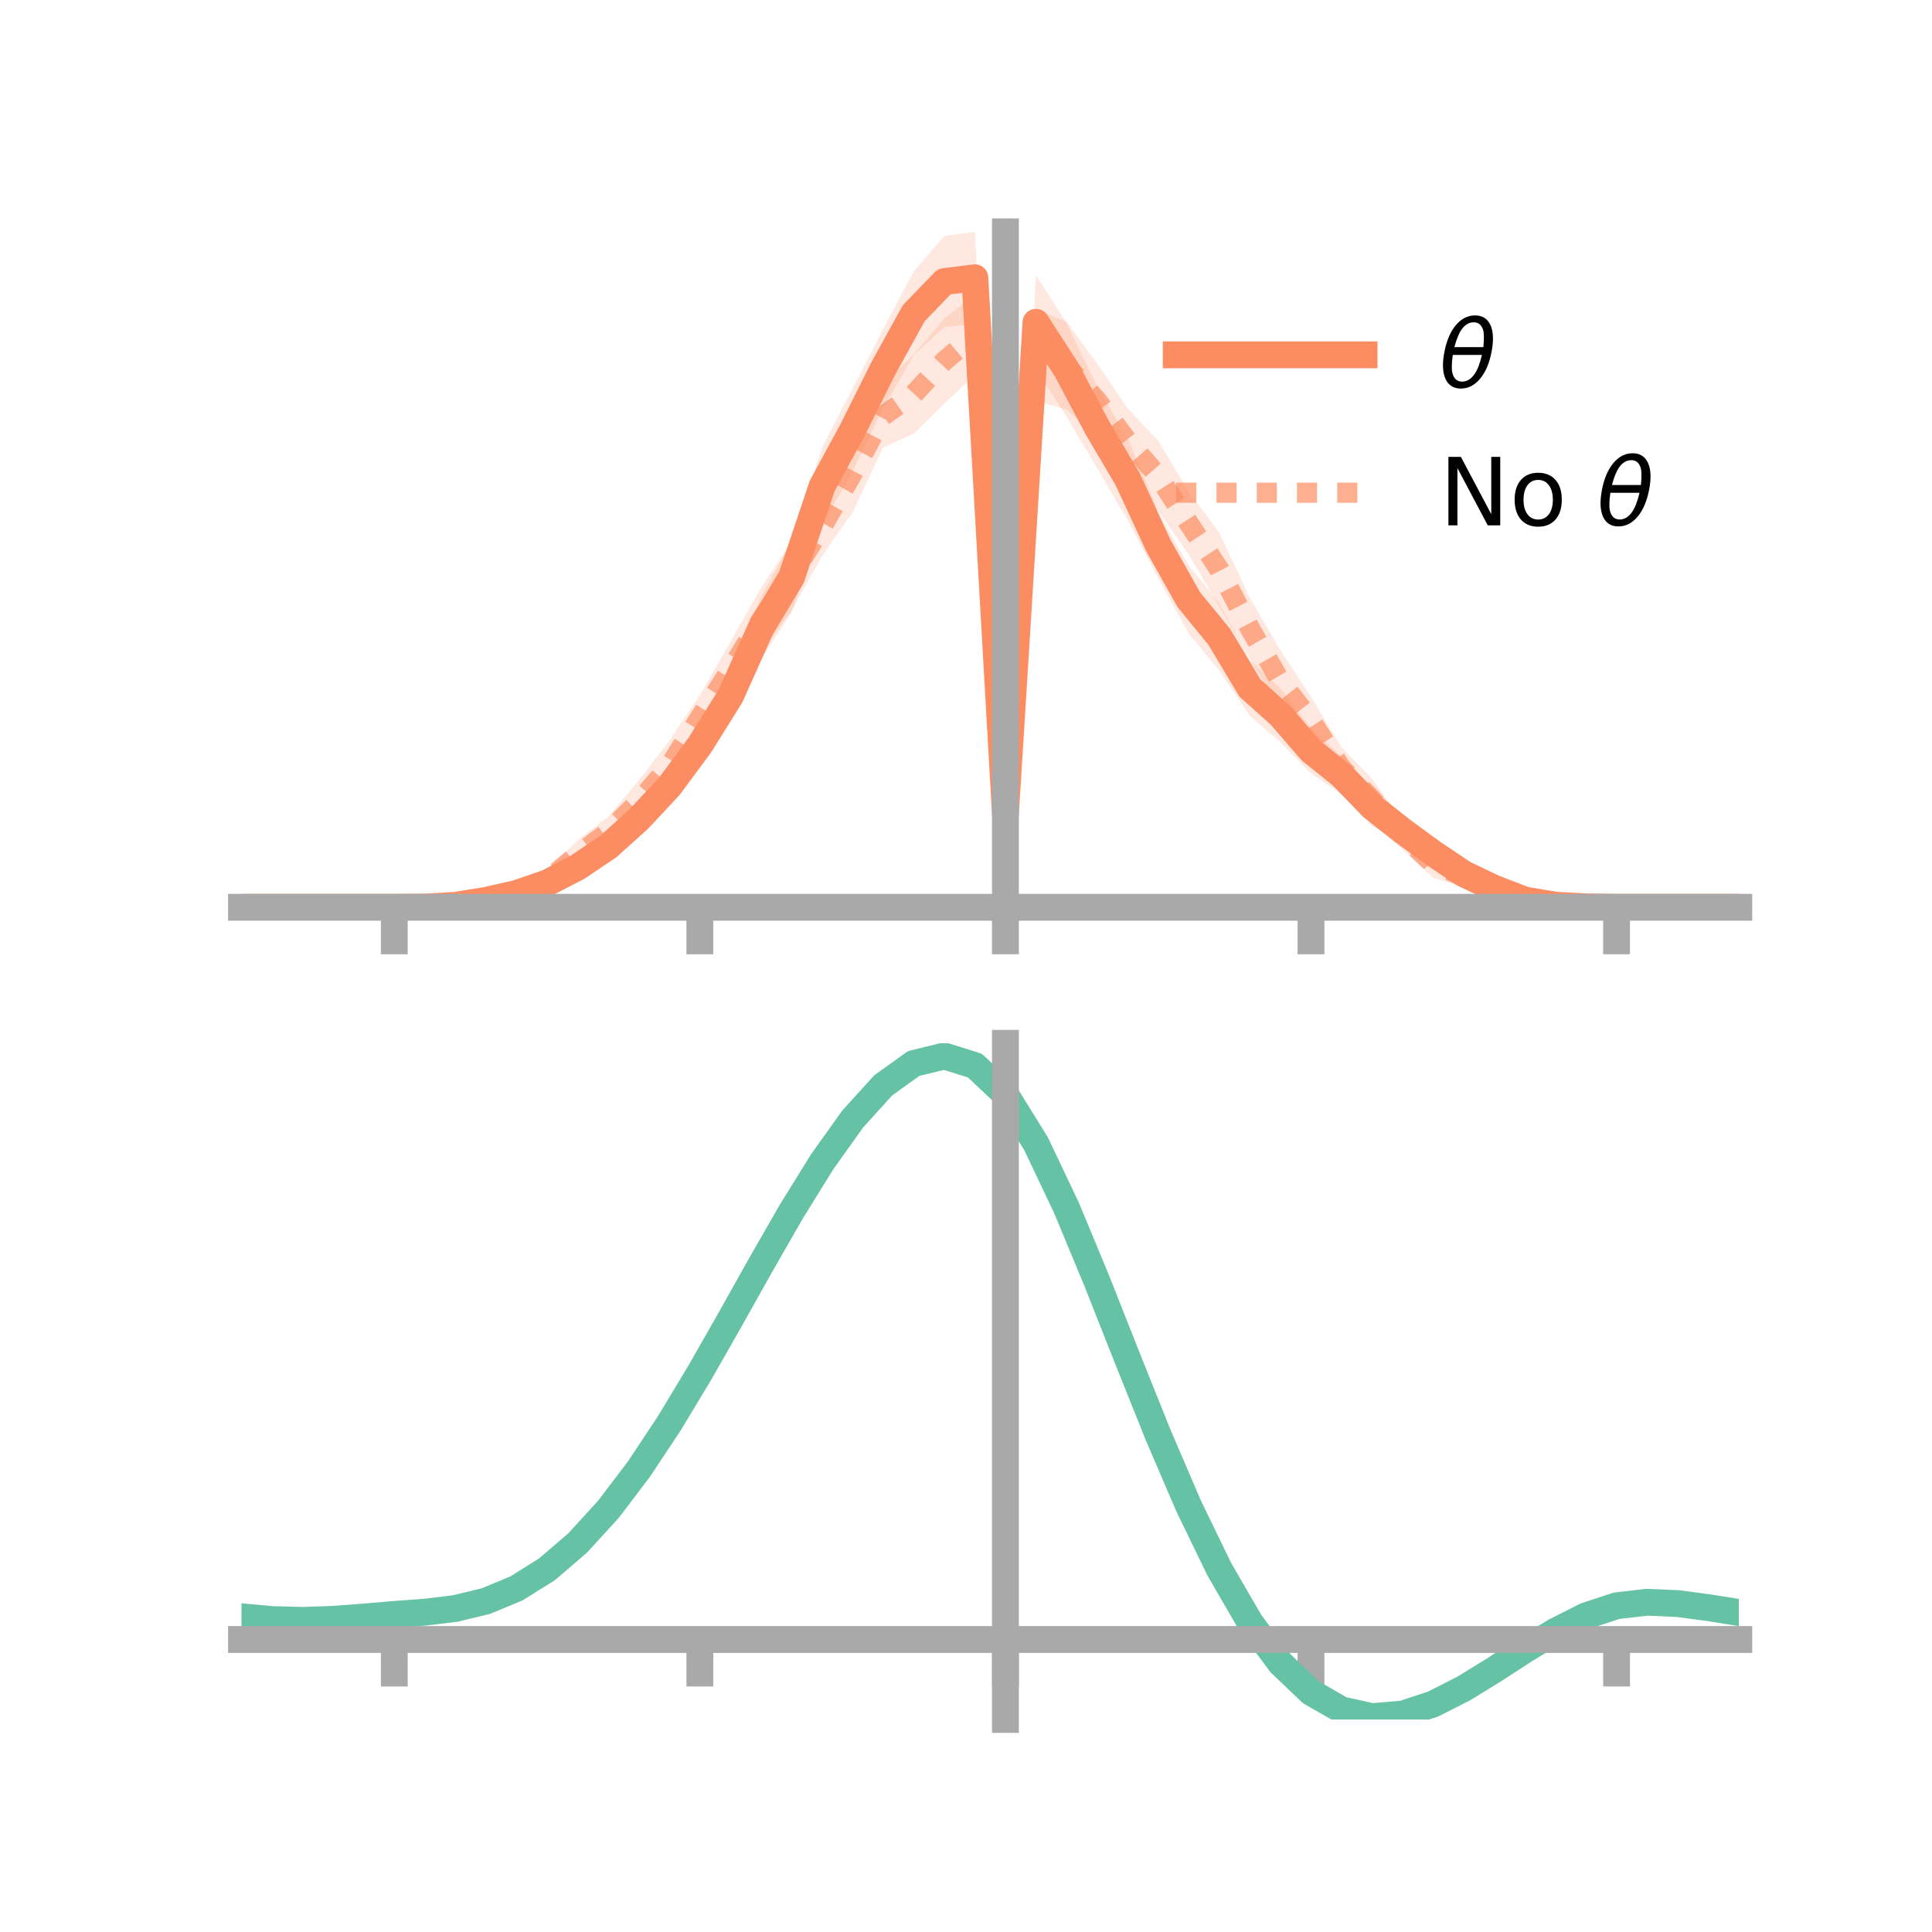 <?xml version="1.0" encoding="utf-8" standalone="no"?>
<!DOCTYPE svg PUBLIC "-//W3C//DTD SVG 1.1//EN"
  "http://www.w3.org/Graphics/SVG/1.1/DTD/svg11.dtd">
<!-- Created with matplotlib (https://matplotlib.org/) -->
<svg height="144pt" version="1.1" viewBox="0 0 144 144" width="144pt" xmlns="http://www.w3.org/2000/svg" xmlns:xlink="http://www.w3.org/1999/xlink">
 <defs>
  <style type="text/css">*{stroke-linecap:butt;stroke-linejoin:round;}</style>
 </defs>
 <g id="figure_1">
  <g id="patch_1">
   <path d="M 0 144 
L 144 144 
L 144 0 
L 0 0 
z
" style="fill:none;"/>
  </g>
  <g id="axes_1">
   <g id="patch_2">
    <path d="M 18 67.68 
L 129.6 67.68 
L 129.6 17.28 
L 18 17.28 
z
" style="fill:none;"/>
   </g>
   <g id="PolyCollection_1">
    <path clip-path="url(#p5e32bb2b35)" d="M 18 67.625 
L 18 67.625 
L 20.278 67.625 
L 22.555 67.625 
L 24.833 67.625 
L 27.11 67.625 
L 29.388 67.625 
L 31.665 67.536 
L 33.943 67.287 
L 36.22 66.694 
L 38.498 66.031 
L 40.776 65.104 
L 43.053 63.766 
L 45.331 62.206 
L 47.608 59.836 
L 49.886 57.289 
L 52.163 54.197 
L 54.441 50.169 
L 56.718 44.483 
L 58.996 40.378 
L 61.273 33.358 
L 63.551 28.943 
L 65.829 24.52 
L 68.106 20.235 
L 70.384 17.59 
L 72.661 17.28 
L 74.939 59.804 
L 77.216 20.533 
L 79.494 24.068 
L 81.771 28.808 
L 84.049 32.651 
L 86.327 38.176 
L 88.604 42.156 
L 90.882 44.96 
L 93.159 49.19 
L 95.437 51.312 
L 97.714 54.245 
L 99.992 56.372 
L 102.269 58.714 
L 104.547 60.928 
L 106.824 62.572 
L 109.102 64.433 
L 111.38 65.717 
L 113.657 66.706 
L 115.935 67.26 
L 118.212 67.51 
L 120.49 67.625 
L 122.767 67.625 
L 125.045 67.625 
L 127.322 67.625 
L 129.6 67.625 
L 129.6 67.625 
L 129.6 67.625 
L 127.322 67.625 
L 125.045 67.625 
L 122.767 67.625 
L 120.49 67.625 
L 118.212 67.676 
L 115.935 67.676 
L 113.657 67.469 
L 111.38 66.701 
L 109.102 65.822 
L 106.824 64.625 
L 104.547 62.941 
L 102.269 61.557 
L 99.992 59.195 
L 97.714 57.657 
L 95.437 55.322 
L 93.159 53.364 
L 90.882 49.991 
L 88.604 47.228 
L 86.327 43.106 
L 84.049 38.79 
L 81.771 34.888 
L 79.494 31.047 
L 77.216 27.512 
L 74.939 61.57 
L 72.661 24.13 
L 70.384 24.382 
L 68.106 26.455 
L 65.829 30.42 
L 63.551 35.129 
L 61.273 39.11 
L 58.996 45.663 
L 56.718 49.136 
L 54.441 53.608 
L 52.163 56.869 
L 49.886 59.928 
L 47.608 62.262 
L 45.331 63.997 
L 43.053 65.504 
L 40.776 66.521 
L 38.498 67.156 
L 36.22 67.528 
L 33.943 67.671 
L 31.665 67.68 
L 29.388 67.625 
L 27.11 67.625 
L 24.833 67.625 
L 22.555 67.625 
L 20.278 67.625 
L 18 67.625 
z
" style="fill:#fc8d62;fill-opacity:0.2;"/>
   </g>
   <g id="PolyCollection_2">
    <path clip-path="url(#p5e32bb2b35)" d="M 18 67.625 
L 18 67.625 
L 20.278 67.625 
L 22.555 67.625 
L 24.833 67.625 
L 27.11 67.625 
L 29.388 67.625 
L 31.665 67.512 
L 33.943 67.202 
L 36.22 66.796 
L 38.498 65.935 
L 40.776 64.82 
L 43.053 62.629 
L 45.331 60.873 
L 47.608 58.161 
L 49.886 55.216 
L 52.163 51.805 
L 54.441 47.821 
L 56.718 43.819 
L 58.996 40.348 
L 61.273 37.099 
L 63.551 32.397 
L 65.829 28.625 
L 68.106 26.433 
L 70.384 23.721 
L 72.661 22.01 
L 74.939 61.185 
L 77.216 23.072 
L 79.494 23.98 
L 81.771 27.101 
L 84.049 30.449 
L 86.327 32.849 
L 88.604 36.671 
L 90.882 39.706 
L 93.159 44.57 
L 95.437 48.473 
L 97.714 51.939 
L 99.992 55.686 
L 102.269 58.066 
L 104.547 61.135 
L 106.824 63.366 
L 109.102 64.494 
L 111.38 65.993 
L 113.657 66.762 
L 115.935 67.364 
L 118.212 67.559 
L 120.49 67.625 
L 122.767 67.625 
L 125.045 67.625 
L 127.322 67.625 
L 129.6 67.625 
L 129.6 67.625 
L 129.6 67.625 
L 127.322 67.625 
L 125.045 67.625 
L 122.767 67.625 
L 120.49 67.625 
L 118.212 67.686 
L 115.935 67.698 
L 113.657 67.449 
L 111.38 67.039 
L 109.102 66.162 
L 106.824 65.426 
L 104.547 63.335 
L 102.269 61.086 
L 99.992 58.845 
L 97.714 55.456 
L 95.437 53.095 
L 93.159 49.083 
L 90.882 45.197 
L 88.604 41.336 
L 86.327 38.103 
L 84.049 35.29 
L 81.771 32.611 
L 79.494 30.527 
L 77.216 29.902 
L 74.939 62.794 
L 72.661 27.939 
L 70.384 30.085 
L 68.106 32.32 
L 65.829 33.35 
L 63.551 38.166 
L 61.273 41.446 
L 58.996 45.532 
L 56.718 48.597 
L 54.441 52.044 
L 52.163 55.174 
L 49.886 59.016 
L 47.608 61.35 
L 45.331 63.152 
L 43.053 64.816 
L 40.776 66.373 
L 38.498 66.929 
L 36.22 67.534 
L 33.943 67.636 
L 31.665 67.654 
L 29.388 67.625 
L 27.11 67.625 
L 24.833 67.625 
L 22.555 67.625 
L 20.278 67.625 
L 18 67.625 
z
" style="fill:#fc8d62;fill-opacity:0.2;"/>
   </g>
   <g id="matplotlib.axis_1">
    <g id="xtick_1">
     <g id="line2d_1">
      <defs>
       <path d="M 0 0 
L 0 3.5 
" id="m52cf89adc5" style="stroke:#a9a9a9;stroke-width:2;"/>
      </defs>
      <g>
       <use style="fill:#a9a9a9;stroke:#a9a9a9;stroke-width:2;" x="29.388" xlink:href="#m52cf89adc5" y="67.625"/>
      </g>
     </g>
    </g>
    <g id="xtick_2">
     <g id="line2d_2">
      <g>
       <use style="fill:#a9a9a9;stroke:#a9a9a9;stroke-width:2;" x="52.163" xlink:href="#m52cf89adc5" y="67.625"/>
      </g>
     </g>
    </g>
    <g id="xtick_3">
     <g id="line2d_3">
      <g>
       <use style="fill:#a9a9a9;stroke:#a9a9a9;stroke-width:2;" x="74.939" xlink:href="#m52cf89adc5" y="67.625"/>
      </g>
     </g>
    </g>
    <g id="xtick_4">
     <g id="line2d_4">
      <g>
       <use style="fill:#a9a9a9;stroke:#a9a9a9;stroke-width:2;" x="97.714" xlink:href="#m52cf89adc5" y="67.625"/>
      </g>
     </g>
    </g>
    <g id="xtick_5">
     <g id="line2d_5">
      <g>
       <use style="fill:#a9a9a9;stroke:#a9a9a9;stroke-width:2;" x="120.49" xlink:href="#m52cf89adc5" y="67.625"/>
      </g>
     </g>
    </g>
   </g>
   <g id="matplotlib.axis_2"/>
   <g id="line2d_6">
    <path clip-path="url(#p5e32bb2b35)" d="M 18 67.625 
L 20.278 67.625 
L 22.555 67.625 
L 24.833 67.625 
L 27.11 67.625 
L 29.388 67.625 
L 31.665 67.608 
L 33.943 67.479 
L 36.22 67.111 
L 38.498 66.594 
L 40.776 65.812 
L 43.053 64.635 
L 45.331 63.101 
L 47.608 61.049 
L 49.886 58.609 
L 52.163 55.533 
L 54.441 51.888 
L 56.718 46.81 
L 58.996 43.021 
L 61.273 36.234 
L 63.551 32.036 
L 65.829 27.47 
L 68.106 23.345 
L 70.384 20.986 
L 72.661 20.705 
L 74.939 60.687 
L 77.216 24.023 
L 79.494 27.557 
L 81.771 31.848 
L 84.049 35.72 
L 86.327 40.641 
L 88.604 44.692 
L 90.882 47.475 
L 93.159 51.277 
L 95.437 53.317 
L 97.714 55.951 
L 99.992 57.783 
L 102.269 60.135 
L 104.547 61.934 
L 106.824 63.598 
L 109.102 65.127 
L 111.38 66.209 
L 113.657 67.088 
L 115.935 67.468 
L 118.212 67.593 
L 120.49 67.625 
L 122.767 67.625 
L 125.045 67.625 
L 127.322 67.625 
L 129.6 67.625 
" style="fill:none;stroke:#fc8d62;stroke-linecap:square;stroke-width:2;"/>
   </g>
   <g id="line2d_7">
    <path clip-path="url(#p5e32bb2b35)" d="M 18 67.625 
L 20.278 67.625 
L 22.555 67.625 
L 24.833 67.625 
L 27.11 67.625 
L 29.388 67.625 
L 31.665 67.583 
L 33.943 67.419 
L 36.22 67.165 
L 38.498 66.432 
L 40.776 65.597 
L 43.053 63.722 
L 45.331 62.013 
L 47.608 59.755 
L 49.886 57.116 
L 52.163 53.489 
L 54.441 49.933 
L 56.718 46.208 
L 58.996 42.94 
L 61.273 39.272 
L 63.551 35.282 
L 65.829 30.988 
L 68.106 29.377 
L 70.384 26.903 
L 72.661 24.974 
L 74.939 61.989 
L 77.216 26.487 
L 79.494 27.254 
L 81.771 29.856 
L 84.049 32.869 
L 86.327 35.476 
L 88.604 39.004 
L 90.882 42.452 
L 93.159 46.826 
L 95.437 50.784 
L 97.714 53.698 
L 99.992 57.266 
L 102.269 59.576 
L 104.547 62.235 
L 106.824 64.396 
L 109.102 65.328 
L 111.38 66.516 
L 113.657 67.106 
L 115.935 67.531 
L 118.212 67.623 
L 120.49 67.625 
L 122.767 67.625 
L 125.045 67.625 
L 127.322 67.625 
L 129.6 67.625 
" style="fill:none;stroke:#fc8d62;stroke-dasharray:1.5,1.5;stroke-dashoffset:0;stroke-opacity:0.7;stroke-width:1.5;"/>
   </g>
   <g id="patch_3">
    <path d="M 74.939 67.68 
L 74.939 17.28 
" style="fill:none;stroke:#a9a9a9;stroke-linecap:square;stroke-linejoin:miter;stroke-width:2;"/>
   </g>
   <g id="patch_4">
    <path d="M 129.6 67.68 
L 129.6 17.28 
" style="fill:none;"/>
   </g>
   <g id="patch_5">
    <path d="M 18 67.625 
L 129.6 67.625 
" style="fill:none;stroke:#a9a9a9;stroke-linecap:square;stroke-linejoin:miter;stroke-width:2;"/>
   </g>
   <g id="patch_6">
    <path d="M 18 17.28 
L 129.6 17.28 
" style="fill:none;"/>
   </g>
   <g id="legend_1">
    <g id="line2d_8">
     <path d="M 87.67 26.449 
L 101.67 26.449 
" style="fill:none;stroke:#fc8d62;stroke-linecap:square;stroke-width:2;"/>
    </g>
    <g id="line2d_9"/>
    <g id="text_1">
     <!-- $\theta$ -->
     <g transform="translate(107.27 28.899)scale(0.07 -0.07)">
      <defs>
       <path d="M 45.516 34.672 
L 14.453 34.672 
Q 12.359 20.062 14.5 13.875 
Q 17.188 6.25 24.469 6.25 
Q 31.781 6.25 37.359 13.922 
Q 42.234 20.656 45.516 34.672 
z
M 47.016 42.969 
Q 48.344 56.844 46.625 61.719 
Q 43.953 69.438 36.766 69.438 
Q 29.297 69.438 23.828 61.812 
Q 19.531 55.672 16.156 42.969 
z
M 38.188 76.766 
Q 49.906 76.766 54.594 66.406 
Q 59.281 56.109 55.719 37.844 
Q 52.203 19.625 43.453 9.281 
Q 34.766 -1.125 23.047 -1.125 
Q 11.281 -1.125 6.641 9.281 
Q 2 19.625 5.516 37.844 
Q 9.078 56.109 17.719 66.406 
Q 26.422 76.766 38.188 76.766 
z
" id="DejaVuSans-Oblique-952"/>
      </defs>
      <use transform="translate(0 0.234)" xlink:href="#DejaVuSans-Oblique-952"/>
     </g>
    </g>
    <g id="line2d_10">
     <path d="M 87.67 36.724 
L 101.67 36.724 
" style="fill:none;stroke:#fc8d62;stroke-dasharray:1.5,1.5;stroke-dashoffset:0;stroke-opacity:0.7;stroke-width:1.5;"/>
    </g>
    <g id="line2d_11"/>
    <g id="text_2">
     <!-- No $\theta$ -->
     <g transform="translate(107.27 39.174)scale(0.07 -0.07)">
      <defs>
       <path d="M 9.812 72.906 
L 23.094 72.906 
L 55.422 11.922 
L 55.422 72.906 
L 64.984 72.906 
L 64.984 0 
L 51.703 0 
L 19.391 60.984 
L 19.391 0 
L 9.812 0 
z
" id="DejaVuSans-78"/>
       <path d="M 30.609 48.391 
Q 23.391 48.391 19.188 42.75 
Q 14.984 37.109 14.984 27.297 
Q 14.984 17.484 19.156 11.844 
Q 23.344 6.203 30.609 6.203 
Q 37.797 6.203 41.984 11.859 
Q 46.188 17.531 46.188 27.297 
Q 46.188 37.016 41.984 42.703 
Q 37.797 48.391 30.609 48.391 
z
M 30.609 56 
Q 42.328 56 49.016 48.375 
Q 55.719 40.766 55.719 27.297 
Q 55.719 13.875 49.016 6.219 
Q 42.328 -1.422 30.609 -1.422 
Q 18.844 -1.422 12.172 6.219 
Q 5.516 13.875 5.516 27.297 
Q 5.516 40.766 12.172 48.375 
Q 18.844 56 30.609 56 
z
" id="DejaVuSans-111"/>
       <path id="DejaVuSans-32"/>
      </defs>
      <use transform="translate(0 0.234)" xlink:href="#DejaVuSans-78"/>
      <use transform="translate(74.805 0.234)" xlink:href="#DejaVuSans-111"/>
      <use transform="translate(135.986 0.234)" xlink:href="#DejaVuSans-32"/>
      <use transform="translate(167.773 0.234)" xlink:href="#DejaVuSans-Oblique-952"/>
     </g>
    </g>
   </g>
  </g>
  <g id="axes_2">
   <g id="patch_7">
    <path d="M 18 128.16 
L 129.6 128.16 
L 129.6 77.76 
L 18 77.76 
z
" style="fill:none;"/>
   </g>
   <g id="PolyCollection_3">
    <path clip-path="url(#ped5e631d12)" d="M 18 120.545 
L 18 120.467 
L 20.278 120.682 
L 22.555 120.743 
L 24.833 120.659 
L 27.11 120.477 
L 29.388 120.276 
L 31.665 120.104 
L 33.943 119.822 
L 36.22 119.265 
L 38.498 118.309 
L 40.776 116.859 
L 43.053 114.865 
L 45.331 112.319 
L 47.608 109.254 
L 49.886 105.736 
L 52.163 101.867 
L 54.441 97.776 
L 56.718 93.617 
L 58.996 89.564 
L 61.273 85.808 
L 63.551 82.548 
L 65.829 79.985 
L 68.106 78.324 
L 70.384 77.76 
L 72.661 78.484 
L 74.939 80.664 
L 77.216 84.389 
L 79.494 89.261 
L 81.771 94.833 
L 84.049 100.687 
L 86.327 106.459 
L 88.604 111.849 
L 90.882 116.622 
L 93.159 120.612 
L 95.437 123.721 
L 97.714 125.918 
L 99.992 127.231 
L 102.269 127.738 
L 104.547 127.552 
L 106.824 126.813 
L 109.102 125.675 
L 111.38 124.298 
L 113.657 122.847 
L 115.935 121.479 
L 118.212 120.348 
L 120.49 119.604 
L 122.767 119.343 
L 125.045 119.448 
L 127.322 119.759 
L 129.6 120.135 
L 129.6 120.239 
L 129.6 120.239 
L 127.322 119.887 
L 125.045 119.595 
L 122.767 119.499 
L 120.49 119.764 
L 118.212 120.517 
L 115.935 121.676 
L 113.657 123.091 
L 111.38 124.596 
L 109.102 126.023 
L 106.824 127.201 
L 104.547 127.964 
L 102.269 128.16 
L 99.992 127.658 
L 97.714 126.36 
L 95.437 124.205 
L 93.159 121.178 
L 90.882 117.311 
L 88.604 112.694 
L 86.327 107.479 
L 84.049 101.89 
L 81.771 96.216 
L 79.494 90.811 
L 77.216 86.083 
L 74.939 82.467 
L 72.661 80.357 
L 70.384 79.659 
L 68.106 80.205 
L 65.829 81.806 
L 63.551 84.27 
L 61.273 87.399 
L 58.996 90.996 
L 56.718 94.871 
L 54.441 98.842 
L 52.163 102.744 
L 49.886 106.433 
L 47.608 109.786 
L 45.331 112.711 
L 43.053 115.146 
L 40.776 117.063 
L 38.498 118.469 
L 36.22 119.405 
L 33.943 119.95 
L 31.665 120.224 
L 29.388 120.385 
L 27.11 120.57 
L 24.833 120.733 
L 22.555 120.802 
L 20.278 120.742 
L 18 120.545 
z
" style="fill:#66c2a5;fill-opacity:0.2;"/>
   </g>
   <g id="matplotlib.axis_3">
    <g id="xtick_6">
     <g id="line2d_12">
      <g>
       <use style="fill:#a9a9a9;stroke:#a9a9a9;stroke-width:2;" x="29.388" xlink:href="#m52cf89adc5" y="122.197"/>
      </g>
     </g>
    </g>
    <g id="xtick_7">
     <g id="line2d_13">
      <g>
       <use style="fill:#a9a9a9;stroke:#a9a9a9;stroke-width:2;" x="52.163" xlink:href="#m52cf89adc5" y="122.197"/>
      </g>
     </g>
    </g>
    <g id="xtick_8">
     <g id="line2d_14">
      <g>
       <use style="fill:#a9a9a9;stroke:#a9a9a9;stroke-width:2;" x="74.939" xlink:href="#m52cf89adc5" y="122.197"/>
      </g>
     </g>
    </g>
    <g id="xtick_9">
     <g id="line2d_15">
      <g>
       <use style="fill:#a9a9a9;stroke:#a9a9a9;stroke-width:2;" x="97.714" xlink:href="#m52cf89adc5" y="122.197"/>
      </g>
     </g>
    </g>
    <g id="xtick_10">
     <g id="line2d_16">
      <g>
       <use style="fill:#a9a9a9;stroke:#a9a9a9;stroke-width:2;" x="120.49" xlink:href="#m52cf89adc5" y="122.197"/>
      </g>
     </g>
    </g>
   </g>
   <g id="matplotlib.axis_4"/>
   <g id="line2d_17">
    <path clip-path="url(#ped5e631d12)" d="M 18 120.506 
L 20.278 120.712 
L 22.555 120.773 
L 24.833 120.696 
L 27.11 120.524 
L 29.388 120.331 
L 31.665 120.164 
L 33.943 119.886 
L 36.22 119.335 
L 38.498 118.389 
L 40.776 116.961 
L 43.053 115.005 
L 45.331 112.515 
L 47.608 109.52 
L 49.886 106.084 
L 52.163 102.306 
L 54.441 98.309 
L 56.718 94.244 
L 58.996 90.28 
L 61.273 86.604 
L 63.551 83.409 
L 65.829 80.896 
L 68.106 79.264 
L 70.384 78.709 
L 72.661 79.42 
L 74.939 81.565 
L 77.216 85.236 
L 79.494 90.036 
L 81.771 95.525 
L 84.049 101.288 
L 86.327 106.969 
L 88.604 112.271 
L 90.882 116.966 
L 93.159 120.895 
L 95.437 123.963 
L 97.714 126.139 
L 99.992 127.445 
L 102.269 127.949 
L 104.547 127.758 
L 106.824 127.007 
L 109.102 125.849 
L 111.38 124.447 
L 113.657 122.969 
L 115.935 121.578 
L 118.212 120.433 
L 120.49 119.684 
L 122.767 119.421 
L 125.045 119.522 
L 127.322 119.823 
L 129.6 120.187 
" style="fill:none;stroke:#66c2a5;stroke-linecap:square;stroke-width:2;"/>
   </g>
   <g id="patch_8">
    <path d="M 74.939 128.16 
L 74.939 77.76 
" style="fill:none;stroke:#a9a9a9;stroke-linecap:square;stroke-linejoin:miter;stroke-width:2;"/>
   </g>
   <g id="patch_9">
    <path d="M 129.6 128.16 
L 129.6 77.76 
" style="fill:none;"/>
   </g>
   <g id="patch_10">
    <path d="M 18 122.197 
L 129.6 122.197 
" style="fill:none;stroke:#a9a9a9;stroke-linecap:square;stroke-linejoin:miter;stroke-width:2;"/>
   </g>
   <g id="patch_11">
    <path d="M 18 77.76 
L 129.6 77.76 
" style="fill:none;"/>
   </g>
  </g>
 </g>
 <defs>
  <clipPath id="p5e32bb2b35">
   <rect height="50.4" width="111.6" x="18" y="17.28"/>
  </clipPath>
  <clipPath id="ped5e631d12">
   <rect height="50.4" width="111.6" x="18" y="77.76"/>
  </clipPath>
 </defs>
</svg>
